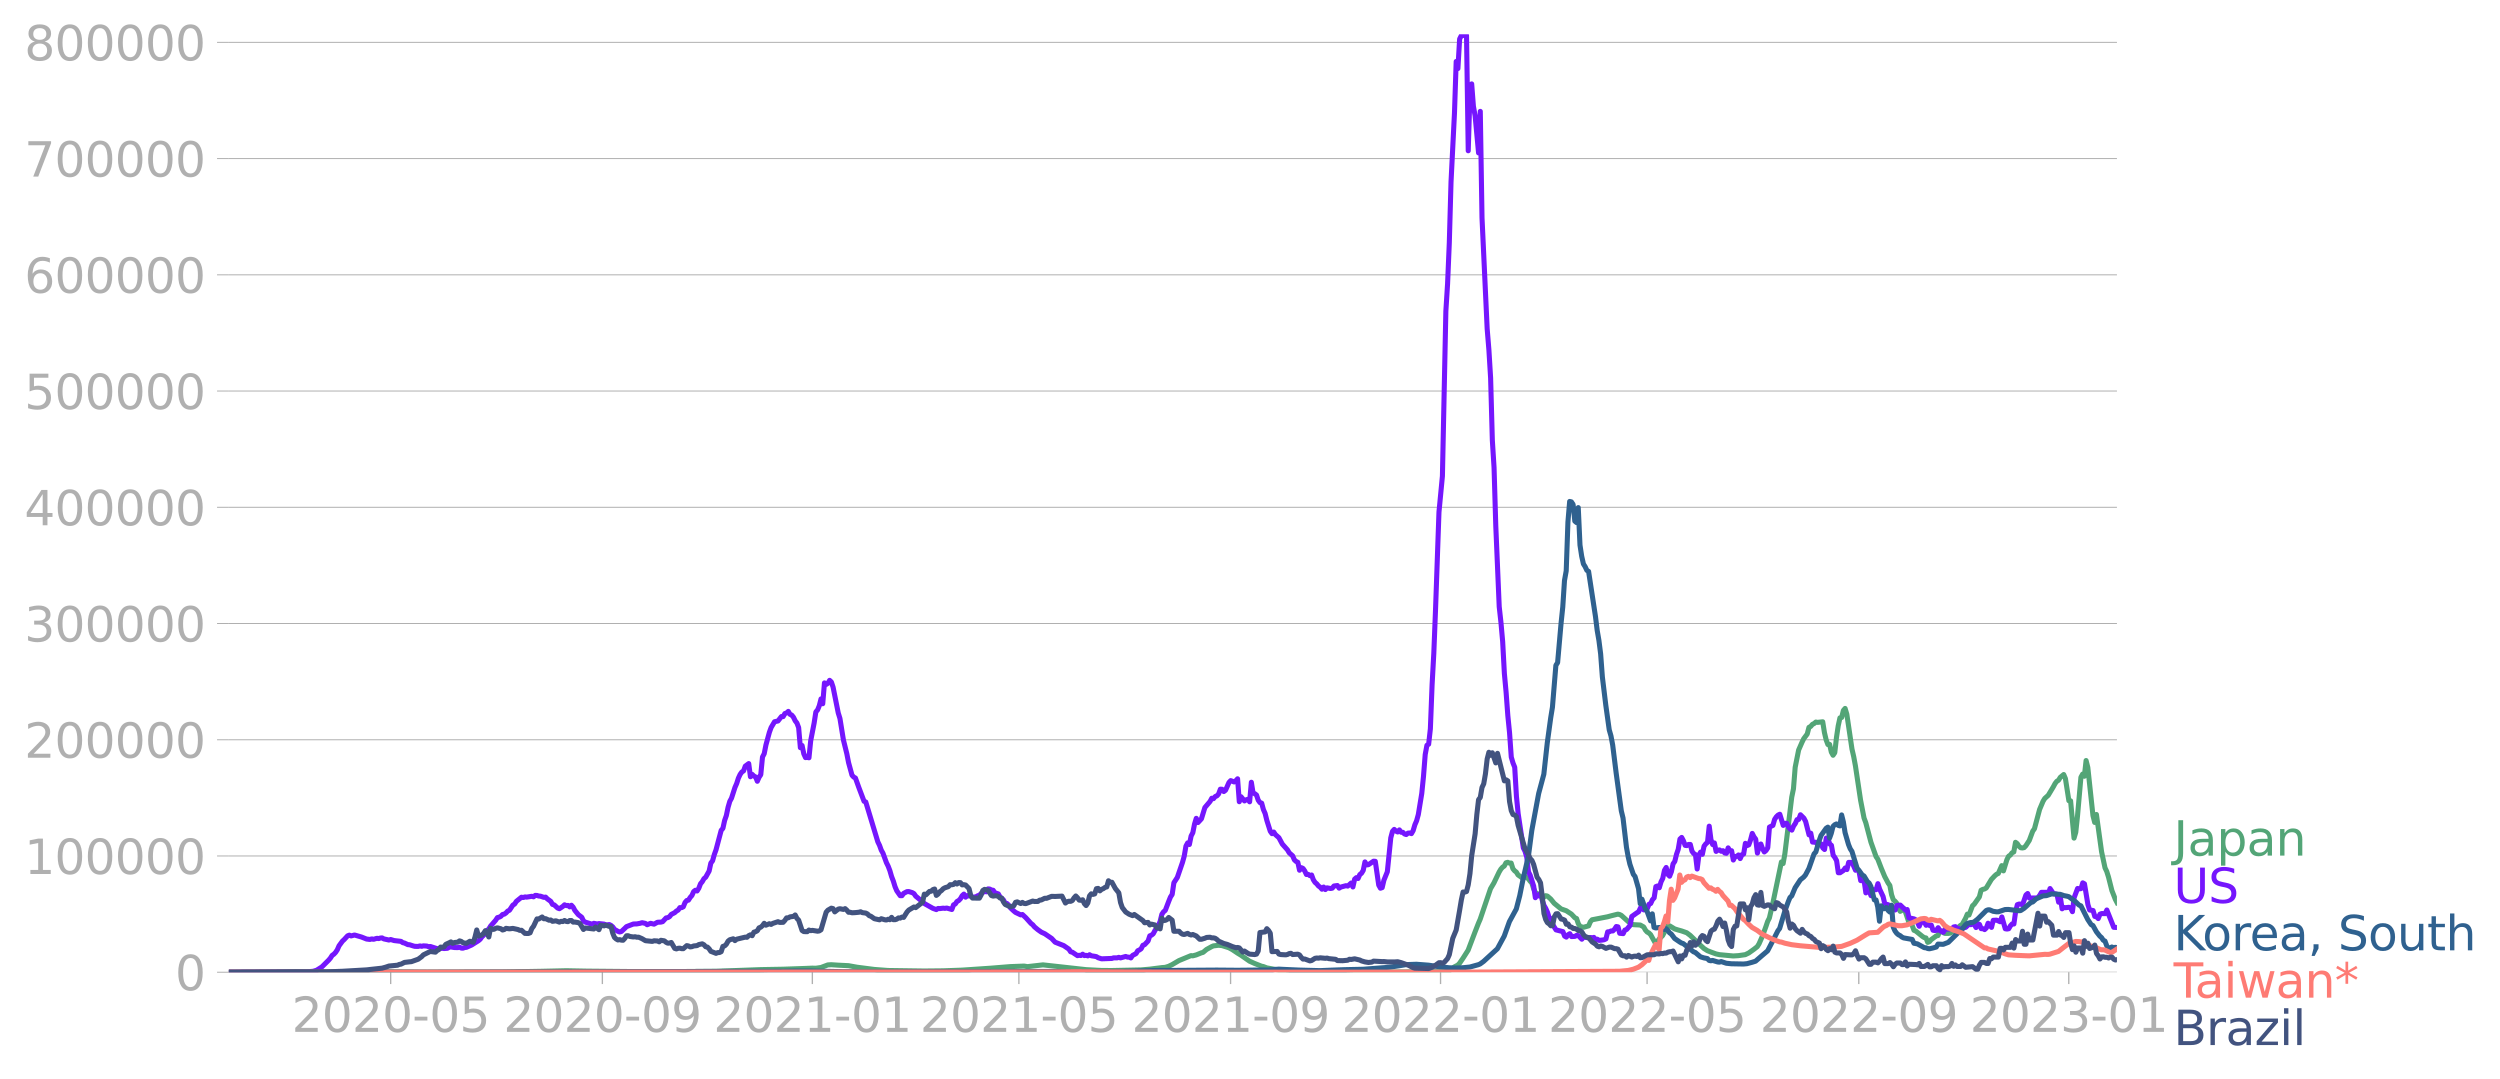 <svg xmlns="http://www.w3.org/2000/svg" xmlns:xlink="http://www.w3.org/1999/xlink" width="985.137" height="425.291" viewBox="0 0 738.852 318.968"><defs><style>*{stroke-linejoin:round;stroke-linecap:butt}</style></defs><g id="figure_1"><path id="patch_1" d="M0 318.968h738.852V0H0v318.968z" style="fill:none"/><g id="axes_1"><path id="patch_2" d="M67.645 287.33h558V10.13h-558v277.2z" style="fill:none"/><g id="matplotlib.axis_1"><g id="xtick_1"><g id="line2d_1"><defs><path id="m1769f25e7b" d="M0 0v3.5" style="stroke:#b0b0b0;stroke-width:.4"/></defs><use xlink:href="#m1769f25e7b" x="115.459" y="287.329" style="fill:#b0b0b0;stroke:#b0b0b0;stroke-width:.4"/></g><g id="text_1" style="fill:#b0b0b0" transform="matrix(.14 0 0 -.14 86.211 304.967)"><defs><path id="DejaVuSans-32" d="M1228 531h2203V0H469v531q359 372 979 998 621 627 780 809 303 340 423 576 121 236 121 464 0 372-261 606-261 235-680 235-297 0-627-103-329-103-704-313v638q381 153 712 231 332 78 607 78 725 0 1156-363 431-362 431-968 0-288-108-546-107-257-392-607-78-91-497-524-418-433-1181-1211z" transform="scale(.016)"/><path id="DejaVuSans-30" d="M2034 4250q-487 0-733-480-245-479-245-1442 0-959 245-1439 246-480 733-480 491 0 736 480 246 480 246 1439 0 963-246 1442-245 480-736 480zm0 500q785 0 1199-621 414-620 414-1801 0-1178-414-1799Q2819-91 2034-91q-784 0-1198 620-414 621-414 1799 0 1181 414 1801 414 621 1198 621z" transform="scale(.016)"/><path id="DejaVuSans-2d" d="M313 2009h1684v-512H313v512z" transform="scale(.016)"/><path id="DejaVuSans-35" d="M691 4666h2478v-532H1269V2991q137 47 274 70 138 23 276 23 781 0 1237-428 457-428 457-1159 0-753-469-1171Q2575-91 1722-91q-294 0-599 50Q819 9 494 109v635q281-153 581-228t634-75q541 0 856 284 316 284 316 772 0 487-316 771-315 285-856 285-253 0-505-56-251-56-513-175v2344z" transform="scale(.016)"/></defs><use xlink:href="#DejaVuSans-32"/><use xlink:href="#DejaVuSans-30" x="63.623"/><use xlink:href="#DejaVuSans-32" x="127.246"/><use xlink:href="#DejaVuSans-30" x="190.869"/><use xlink:href="#DejaVuSans-2d" x="254.492"/><use xlink:href="#DejaVuSans-30" x="290.576"/><use xlink:href="#DejaVuSans-35" x="354.199"/></g></g><g id="xtick_2"><use xlink:href="#m1769f25e7b" id="line2d_2" x="178.024" y="287.329" style="fill:#b0b0b0;stroke:#b0b0b0;stroke-width:.4"/><g id="text_2" style="fill:#b0b0b0" transform="matrix(.14 0 0 -.14 148.776 304.967)"><defs><path id="DejaVuSans-39" d="M703 97v575q238-113 481-172 244-59 479-59 625 0 954 420 330 420 377 1277-181-269-460-413-278-144-615-144-700 0-1108 423-408 424-408 1159 0 718 425 1152 425 435 1131 435 810 0 1236-621 427-620 427-1801 0-1103-524-1761Q2575-91 1691-91q-238 0-482 47Q966 3 703 97zm1256 1978q425 0 673 290 249 291 249 798 0 503-249 795-248 292-673 292t-673-292q-248-292-248-795 0-507 248-798 248-290 673-290z" transform="scale(.016)"/></defs><use xlink:href="#DejaVuSans-32"/><use xlink:href="#DejaVuSans-30" x="63.623"/><use xlink:href="#DejaVuSans-32" x="127.246"/><use xlink:href="#DejaVuSans-30" x="190.869"/><use xlink:href="#DejaVuSans-2d" x="254.492"/><use xlink:href="#DejaVuSans-30" x="290.576"/><use xlink:href="#DejaVuSans-39" x="354.199"/></g></g><g id="xtick_3"><use xlink:href="#m1769f25e7b" id="line2d_3" x="240.081" y="287.329" style="fill:#b0b0b0;stroke:#b0b0b0;stroke-width:.4"/><g id="text_3" style="fill:#b0b0b0" transform="matrix(.14 0 0 -.14 210.833 304.967)"><defs><path id="DejaVuSans-31" d="M794 531h1031v3560L703 3866v575l1116 225h631V531h1031V0H794v531z" transform="scale(.016)"/></defs><use xlink:href="#DejaVuSans-32"/><use xlink:href="#DejaVuSans-30" x="63.623"/><use xlink:href="#DejaVuSans-32" x="127.246"/><use xlink:href="#DejaVuSans-31" x="190.869"/><use xlink:href="#DejaVuSans-2d" x="254.492"/><use xlink:href="#DejaVuSans-30" x="290.576"/><use xlink:href="#DejaVuSans-31" x="354.199"/></g></g><g id="xtick_4"><use xlink:href="#m1769f25e7b" id="line2d_4" x="301.12" y="287.329" style="fill:#b0b0b0;stroke:#b0b0b0;stroke-width:.4"/><g id="text_4" style="fill:#b0b0b0" transform="matrix(.14 0 0 -.14 271.872 304.967)"><use xlink:href="#DejaVuSans-32"/><use xlink:href="#DejaVuSans-30" x="63.623"/><use xlink:href="#DejaVuSans-32" x="127.246"/><use xlink:href="#DejaVuSans-31" x="190.869"/><use xlink:href="#DejaVuSans-2d" x="254.492"/><use xlink:href="#DejaVuSans-30" x="290.576"/><use xlink:href="#DejaVuSans-35" x="354.199"/></g></g><g id="xtick_5"><use xlink:href="#m1769f25e7b" id="line2d_5" x="363.685" y="287.329" style="fill:#b0b0b0;stroke:#b0b0b0;stroke-width:.4"/><g id="text_5" style="fill:#b0b0b0" transform="matrix(.14 0 0 -.14 334.437 304.967)"><use xlink:href="#DejaVuSans-32"/><use xlink:href="#DejaVuSans-30" x="63.623"/><use xlink:href="#DejaVuSans-32" x="127.246"/><use xlink:href="#DejaVuSans-31" x="190.869"/><use xlink:href="#DejaVuSans-2d" x="254.492"/><use xlink:href="#DejaVuSans-30" x="290.576"/><use xlink:href="#DejaVuSans-39" x="354.199"/></g></g><g id="xtick_6"><use xlink:href="#m1769f25e7b" id="line2d_6" x="425.742" y="287.329" style="fill:#b0b0b0;stroke:#b0b0b0;stroke-width:.4"/><g id="text_6" style="fill:#b0b0b0" transform="matrix(.14 0 0 -.14 396.494 304.967)"><use xlink:href="#DejaVuSans-32"/><use xlink:href="#DejaVuSans-30" x="63.623"/><use xlink:href="#DejaVuSans-32" x="127.246"/><use xlink:href="#DejaVuSans-32" x="190.869"/><use xlink:href="#DejaVuSans-2d" x="254.492"/><use xlink:href="#DejaVuSans-30" x="290.576"/><use xlink:href="#DejaVuSans-31" x="354.199"/></g></g><g id="xtick_7"><use xlink:href="#m1769f25e7b" id="line2d_7" x="486.781" y="287.329" style="fill:#b0b0b0;stroke:#b0b0b0;stroke-width:.4"/><g id="text_7" style="fill:#b0b0b0" transform="matrix(.14 0 0 -.14 457.533 304.967)"><use xlink:href="#DejaVuSans-32"/><use xlink:href="#DejaVuSans-30" x="63.623"/><use xlink:href="#DejaVuSans-32" x="127.246"/><use xlink:href="#DejaVuSans-32" x="190.869"/><use xlink:href="#DejaVuSans-2d" x="254.492"/><use xlink:href="#DejaVuSans-30" x="290.576"/><use xlink:href="#DejaVuSans-35" x="354.199"/></g></g><g id="xtick_8"><use xlink:href="#m1769f25e7b" id="line2d_8" x="549.346" y="287.329" style="fill:#b0b0b0;stroke:#b0b0b0;stroke-width:.4"/><g id="text_8" style="fill:#b0b0b0" transform="matrix(.14 0 0 -.14 520.098 304.967)"><use xlink:href="#DejaVuSans-32"/><use xlink:href="#DejaVuSans-30" x="63.623"/><use xlink:href="#DejaVuSans-32" x="127.246"/><use xlink:href="#DejaVuSans-32" x="190.869"/><use xlink:href="#DejaVuSans-2d" x="254.492"/><use xlink:href="#DejaVuSans-30" x="290.576"/><use xlink:href="#DejaVuSans-39" x="354.199"/></g></g><g id="xtick_9"><use xlink:href="#m1769f25e7b" id="line2d_9" x="611.403" y="287.329" style="fill:#b0b0b0;stroke:#b0b0b0;stroke-width:.4"/><g id="text_9" style="fill:#b0b0b0" transform="matrix(.14 0 0 -.14 582.155 304.967)"><defs><path id="DejaVuSans-33" d="M2597 2516q453-97 707-404 255-306 255-756 0-690-475-1069Q2609-91 1734-91q-293 0-604 58T488 141v609q262-153 574-231 313-78 654-78 593 0 904 234t311 681q0 413-289 645-289 233-804 233h-544v519h569q465 0 712 186t247 536q0 359-255 551-254 193-729 193-260 0-557-57-297-56-653-174v562q360 100 674 150t592 50q719 0 1137-327 419-326 419-882 0-388-222-655t-631-370z" transform="scale(.016)"/></defs><use xlink:href="#DejaVuSans-32"/><use xlink:href="#DejaVuSans-30" x="63.623"/><use xlink:href="#DejaVuSans-32" x="127.246"/><use xlink:href="#DejaVuSans-33" x="190.869"/><use xlink:href="#DejaVuSans-2d" x="254.492"/><use xlink:href="#DejaVuSans-30" x="290.576"/><use xlink:href="#DejaVuSans-31" x="354.199"/></g></g></g><g id="matplotlib.axis_2"><g id="ytick_1"><path id="line2d_10" d="M67.645 287.33h558" clip-path="url(#pb31851bde3)" style="fill:none;stroke:#b0b0b0;stroke-width:.3;stroke-linecap:square"/><g id="line2d_11"><defs><path id="me63a952c6b" d="M0 0h-3.5" style="stroke:#b0b0b0;stroke-width:.3"/></defs><use xlink:href="#me63a952c6b" x="67.645" y="287.329" style="fill:#b0b0b0;stroke:#b0b0b0;stroke-width:.3"/></g><use xlink:href="#DejaVuSans-30" id="text_10" style="fill:#b0b0b0" transform="matrix(.14 0 0 -.14 51.737 292.648)"/></g><g id="ytick_2"><path id="line2d_12" d="M67.645 252.978h558" clip-path="url(#pb31851bde3)" style="fill:none;stroke:#b0b0b0;stroke-width:.3;stroke-linecap:square"/><use xlink:href="#me63a952c6b" id="line2d_13" x="67.645" y="252.978" style="fill:#b0b0b0;stroke:#b0b0b0;stroke-width:.3"/><g id="text_11" style="fill:#b0b0b0" transform="matrix(.14 0 0 -.14 7.2 258.297)"><use xlink:href="#DejaVuSans-31"/><use xlink:href="#DejaVuSans-30" x="63.623"/><use xlink:href="#DejaVuSans-30" x="127.246"/><use xlink:href="#DejaVuSans-30" x="190.869"/><use xlink:href="#DejaVuSans-30" x="254.492"/><use xlink:href="#DejaVuSans-30" x="318.115"/></g></g><g id="ytick_3"><path id="line2d_14" d="M67.645 218.627h558" clip-path="url(#pb31851bde3)" style="fill:none;stroke:#b0b0b0;stroke-width:.3;stroke-linecap:square"/><use xlink:href="#me63a952c6b" id="line2d_15" x="67.645" y="218.627" style="fill:#b0b0b0;stroke:#b0b0b0;stroke-width:.3"/><g id="text_12" style="fill:#b0b0b0" transform="matrix(.14 0 0 -.14 7.2 223.946)"><use xlink:href="#DejaVuSans-32"/><use xlink:href="#DejaVuSans-30" x="63.623"/><use xlink:href="#DejaVuSans-30" x="127.246"/><use xlink:href="#DejaVuSans-30" x="190.869"/><use xlink:href="#DejaVuSans-30" x="254.492"/><use xlink:href="#DejaVuSans-30" x="318.115"/></g></g><g id="ytick_4"><path id="line2d_16" d="M67.645 184.275h558" clip-path="url(#pb31851bde3)" style="fill:none;stroke:#b0b0b0;stroke-width:.3;stroke-linecap:square"/><use xlink:href="#me63a952c6b" id="line2d_17" x="67.645" y="184.275" style="fill:#b0b0b0;stroke:#b0b0b0;stroke-width:.3"/><g id="text_13" style="fill:#b0b0b0" transform="matrix(.14 0 0 -.14 7.2 189.594)"><use xlink:href="#DejaVuSans-33"/><use xlink:href="#DejaVuSans-30" x="63.623"/><use xlink:href="#DejaVuSans-30" x="127.246"/><use xlink:href="#DejaVuSans-30" x="190.869"/><use xlink:href="#DejaVuSans-30" x="254.492"/><use xlink:href="#DejaVuSans-30" x="318.115"/></g></g><g id="ytick_5"><path id="line2d_18" d="M67.645 149.924h558" clip-path="url(#pb31851bde3)" style="fill:none;stroke:#b0b0b0;stroke-width:.3;stroke-linecap:square"/><use xlink:href="#me63a952c6b" id="line2d_19" x="67.645" y="149.924" style="fill:#b0b0b0;stroke:#b0b0b0;stroke-width:.3"/><g id="text_14" style="fill:#b0b0b0" transform="matrix(.14 0 0 -.14 7.2 155.243)"><defs><path id="DejaVuSans-34" d="M2419 4116 825 1625h1594v2491zm-166 550h794V1625h666v-525h-666V0h-628v1100H313v609l1940 2957z" transform="scale(.016)"/></defs><use xlink:href="#DejaVuSans-34"/><use xlink:href="#DejaVuSans-30" x="63.623"/><use xlink:href="#DejaVuSans-30" x="127.246"/><use xlink:href="#DejaVuSans-30" x="190.869"/><use xlink:href="#DejaVuSans-30" x="254.492"/><use xlink:href="#DejaVuSans-30" x="318.115"/></g></g><g id="ytick_6"><path id="line2d_20" d="M67.645 115.573h558" clip-path="url(#pb31851bde3)" style="fill:none;stroke:#b0b0b0;stroke-width:.3;stroke-linecap:square"/><use xlink:href="#me63a952c6b" id="line2d_21" x="67.645" y="115.573" style="fill:#b0b0b0;stroke:#b0b0b0;stroke-width:.3"/><g id="text_15" style="fill:#b0b0b0" transform="matrix(.14 0 0 -.14 7.2 120.892)"><use xlink:href="#DejaVuSans-35"/><use xlink:href="#DejaVuSans-30" x="63.623"/><use xlink:href="#DejaVuSans-30" x="127.246"/><use xlink:href="#DejaVuSans-30" x="190.869"/><use xlink:href="#DejaVuSans-30" x="254.492"/><use xlink:href="#DejaVuSans-30" x="318.115"/></g></g><g id="ytick_7"><path id="line2d_22" d="M67.645 81.222h558" clip-path="url(#pb31851bde3)" style="fill:none;stroke:#b0b0b0;stroke-width:.3;stroke-linecap:square"/><use xlink:href="#me63a952c6b" id="line2d_23" x="67.645" y="81.222" style="fill:#b0b0b0;stroke:#b0b0b0;stroke-width:.3"/><g id="text_16" style="fill:#b0b0b0" transform="matrix(.14 0 0 -.14 7.2 86.54)"><defs><path id="DejaVuSans-36" d="M2113 2584q-425 0-674-291-248-290-248-796 0-503 248-796 249-292 674-292t673 292q248 293 248 796 0 506-248 796-248 291-673 291zm1253 1979v-575q-238 112-480 171-242 60-480 60-625 0-955-422-329-422-376-1275 184 272 462 417 279 145 613 145 703 0 1111-427 408-426 408-1160 0-719-425-1154Q2819-91 2113-91q-810 0-1238 620-428 621-428 1799 0 1106 525 1764t1409 658q238 0 480-47t505-140z" transform="scale(.016)"/></defs><use xlink:href="#DejaVuSans-36"/><use xlink:href="#DejaVuSans-30" x="63.623"/><use xlink:href="#DejaVuSans-30" x="127.246"/><use xlink:href="#DejaVuSans-30" x="190.869"/><use xlink:href="#DejaVuSans-30" x="254.492"/><use xlink:href="#DejaVuSans-30" x="318.115"/></g></g><g id="ytick_8"><path id="line2d_24" d="M67.645 46.87h558" clip-path="url(#pb31851bde3)" style="fill:none;stroke:#b0b0b0;stroke-width:.3;stroke-linecap:square"/><use xlink:href="#me63a952c6b" id="line2d_25" x="67.645" y="46.87" style="fill:#b0b0b0;stroke:#b0b0b0;stroke-width:.3"/><g id="text_17" style="fill:#b0b0b0" transform="matrix(.14 0 0 -.14 7.2 52.19)"><defs><path id="DejaVuSans-37" d="M525 4666h3000v-269L1831 0h-659l1594 4134H525v532z" transform="scale(.016)"/></defs><use xlink:href="#DejaVuSans-37"/><use xlink:href="#DejaVuSans-30" x="63.623"/><use xlink:href="#DejaVuSans-30" x="127.246"/><use xlink:href="#DejaVuSans-30" x="190.869"/><use xlink:href="#DejaVuSans-30" x="254.492"/><use xlink:href="#DejaVuSans-30" x="318.115"/></g></g><g id="ytick_9"><path id="line2d_26" d="M67.645 12.519h558" clip-path="url(#pb31851bde3)" style="fill:none;stroke:#b0b0b0;stroke-width:.3;stroke-linecap:square"/><use xlink:href="#me63a952c6b" id="line2d_27" x="67.645" y="12.519" style="fill:#b0b0b0;stroke:#b0b0b0;stroke-width:.3"/><g id="text_18" style="fill:#b0b0b0" transform="matrix(.14 0 0 -.14 7.2 17.838)"><defs><path id="DejaVuSans-38" d="M2034 2216q-450 0-708-241-257-241-257-662 0-422 257-663 258-241 708-241t709 242q260 243 260 662 0 421-258 662-257 241-711 241zm-631 268q-406 100-633 378-226 279-226 679 0 559 398 884 399 325 1092 325 697 0 1094-325t397-884q0-400-227-679-226-278-629-378 456-106 710-416 255-309 255-755 0-679-414-1042Q2806-91 2034-91q-771 0-1186 362-414 363-414 1042 0 446 256 755 257 310 713 416zm-231 997q0-362 226-565 227-203 636-203 407 0 636 203 230 203 230 565 0 363-230 566-229 203-636 203-409 0-636-203-226-203-226-566z" transform="scale(.016)"/></defs><use xlink:href="#DejaVuSans-38"/><use xlink:href="#DejaVuSans-30" x="63.623"/><use xlink:href="#DejaVuSans-30" x="127.246"/><use xlink:href="#DejaVuSans-30" x="190.869"/><use xlink:href="#DejaVuSans-30" x="254.492"/><use xlink:href="#DejaVuSans-30" x="318.115"/></g></g></g><path id="line2d_28" d="m67.645 287.329 35.098-.103 10.173-.019 13.225.11 21.872-.047 11.7-.207 7.63-.175 6.103.119 18.312.174 7.121-.03 12.717-.1 13.225-.49 6.613-.12 6.612-.23 2.035-.085 1.017.03 1.526-.219 1.017-.383 1.018-.379 1.017-.06 2.035.134 3.052.149 2.543.458 5.086.656 4.07.308 10.682.153 5.595-.058 5.595-.202 8.647-.587 5.596-.452 4.069-.156 1.017.16 4.578-.52 12.717 1.411 4.578.243 3.052.017 8.647-.182 2.543-.222 3.56-.453 1.018-.08 1.017-.31 1.018-.492 2.034-1.197 3.56-1.474.51.067 1.017-.266 1.526-.616.509-.138 1.017-.856 1.526-.842.509-.22 1.525-.185 1.018.097 2.034.638 1.018.55 1.526 1.024 1.017.617 2.543 1.778 1.526.685 2.035.803.509.096 1.017.396 2.543.465 1.018.064 1.526.201 2.543.193 4.578.168 21.872.158 18.312-.15 1.017-.147 1.018-.473 1.017-.77 1.017-.529.509-.527 1.017-1.482 1.526-2.401 2.035-5.366 1.017-2.61.509-1.17 3.052-9.018 1.017-1.727 1.526-3.195.509-.853.508-.583.509-.346.509-.957.508-.143.509.232.509-.008.508 1.66.509.616.509.388.508.833 1.526 1.083.509-.642 1.017.694.509.715.509.52.508 1.666.509 1.082 1.017.843.509.04.509.208.508.38.509-.443.509.096 1.017.894 1.017 1.252 2.035 1.669 1.526.526 1.526.999 1.017 1.08.509.236.508 1.51.51.812 1.016.269 1.526-.426.509-1.2.509-.6 4.578-.887 1.017-.277 2.035-.508.508.12.509.25 2.035 1.835 1.017.73.509.18 2.034.106 1.018.572.508.926.509.571.508.274.51.493 1.525 2.736 1.017-1.45 1.018-1.01 1.526-2.885.508-.005 1.526.93 1.018.315 1.017.28 1.526.537 1.017.767 3.052 2.954 1.018.934 1.017.643 1.017.393 1.526.562 1.018.224 4.069.383 1.526-.094 2.034-.289 1.018-.492 1.526-1.09 1.017-.798.509-.827 1.017-2.309 1.017-2.794.509-1.511.509-1 1.017-4.34 2.543-12.234.509.457.509-2.849 2.034-16.755.509-2.471.509-6.365 1.017-5.102 1.017-2.33.509-1.045 1.017-1.357.509-1.968.509-.275.508-.608.509-.257.509-.425.508.09 1.526-.173.509 3.189.508 2.151.51 1.378.508-.034.508 2.274.51.929.508-.755.508-4.528.51-3.414.508-2.346.508-.12.51-2.076.508-.596.508 1.7 1.526 10.314.509 2.213.509 2.742 1.526 10.166 1.017 5.245.509 1.367 1.526 5.774 1.526 4.293.508.743 1.018 2.656 1.017 2.45 1.017 1.924.509.726.509 2.74.508 1.493.509.418.509.595.508 1.557.509.848.509-.27.508-.588.509.974 1.017 3.062.509.177.508.856.51 1.392.508.196 2.034 1.637.51.32.508.105.508 1.305.51-.203.508-.602 1.526-1.098.508-.114.509-1.432.509.096.508.47.509.246 1.017-.012.509-.073 1.526-.921 1.017-.884.509-.478.509-.27 1.017-1.848.509-1.214.508.254 1.018-2.72.508-.455 1.526-2.171.509-1.965.509-.26.508-.123.509-.291 1.526-2.54 1.017-1.083.509-.433.508-.24 1.018-2.31.508 1.547 1.018-3.313.508-1.019.51-.328.508-.68.508-.247.51-2.851.508.388.508.772.509.438.509.073.508-.107.509-.54 1.017-1.57 1.018-2.738.508-.722 1.526-5.71 1.018-2.412.508-.837 1.018-.916 1.526-2.55.508-.944.509-.659.509-.31.508-.848 1.018-.833.508 1.205 1.018 6.522.508.049 1.018 11.01.508-1.71.509-4.749 1.017-11.522.509-.935.508.635.51-4.641.508 2.033 1.526 14.246.508 2.009.51-2.347 1.525 11.008 1.017 4.757.509 1.07.509 1.62 1.017 4.037 1.017 2.594.509.968h0" clip-path="url(#pb31851bde3)" style="fill:none;stroke:#53a577;stroke-width:1.5;stroke-linecap:square"/><path id="line2d_29" d="m67.645 287.33 22.89-.098 2.034-.184 1.018-.311 1.526-.965 2.034-2.025.509-.6.509-.793.508-.354.509-.54.509-.773.508-1.163 1.018-1.39.508-.468 1.018-1.104.508-.185.509.225 1.017-.269 2.035.59 1.526.601 1.017.121.509-.166.508.125 1.018-.294.508.082.51-.161.508-.043.508.292 1.018.221.508.126.509-.163 1.017.31 1.526.176.509.064.509.374.508.117 1.018.476.508.035 1.018.329.508.137 1.018.022.508-.155.509.128.509-.139 1.017.061.509.193.508-.072 2.035.651 1.526-.11.508.066 1.018-.073.508-.323.51-.071 1.016.172 1.018.028.508-.133.51.266.508.03.508-.195.51-.056 1.525-.678 2.035-1.277.508-.436.509-.697 1.017-.997.509-.888.509-.44.508-.837 1.526-1.757.509-.772.509-.126.508-.255.509-.541.509-.104.508-.361.509-.549.509-.233 1.017-1.535.509-.307.508-.785 1.526-1.231.509.103.509-.19.508.06 1.526-.242.509.148.508-.419.51.028.508.165.508.043 1.018.35.508-.071.51.519 1.016.74.51.888.508.144 1.017.937.509.193 1.017-.669.509-.478.508.233.509-.053.509.422.508-.473.509.561.509.962 1.017 1.253 1.017.766.509 1.088.509.347 2.034.624.509-.26 1.017.185.509-.111 1.526.158.509.257 1.017-.123.509.25.508.433.509.73 1.017.58.509.19.508-.118 1.018-.953.508-.507 2.035-.774 1.017-.032 1.018-.184.508-.174 1.018.214.508.387 1.018-.406 1.017.242 1.017-.56 1.018-.05.508-.135 1.018-1.099.508-.087.509-.289.509-.663 1.017-.519.509-.476.508-.277.509-.736.509.02.508-.265.509-1.266.509-.587.508-.11.509-.803.509-.58.508-1.141.509-.397.509.21.508-.806.509-1.323.508-.612.51-.9.508-.426 1.017-1.827.509-2.352.508-.672.51-1.833.508-1.405 1.526-5.754.508-.599.51-2.33.508-1.453.508-2.436.51-1.754.508-.94 1.017-3.163.509-1.17.508-1.587.509-1.095.509-.72.508-.329.509-1.4 1.017-.759.509 3.88.509-.693.508.496.509.273.509 1.263.508-1.17.509-.775.509-5.226.508-.978.509-2.574 1.017-3.737.509-1.407 1.017-1.72 1.018-.227 1.017-1.306.509.013.508-.903.509-.167.508-.468.51.87.508.22.508.635.51 1.051.508.656.508 1.353.51 5.934.508-.635.508 2.453.51 1.118.508-.051.508.1.51-5.022 1.016-5.234.51-3.29.508-.593.508-1.242.509-2.01.509 1.416.508-6.15.509.447.509-.33.508-.872.509.477.509 1.523 1.526 7.615.508 1.658 1.018 6.312 1.017 4.118.509 2.6 1.017 3.73.509.555.508.28 1.018 2.838 1.526 4.034.508.204 3.56 11.77.51 1.06.508 1.408.509.908 1.017 2.787.509 1.03.508 1.327.51 1.763.508 1.31.508 1.663.51 1.212 1.016 1.457.51.003.508-.687 1.017-.53.509-.002 1.017.312.509.291.508.744 2.035 1.685.509.496 1.526.862 1.017.57 1.017.366.509-.333.509.037 1.017-.128.509.067.508-.099 1.526.423.509-1.372.509-.254.508-.748.509-.27.508-.539.51-.893.508-.466.508.904.51-.464.508.112.508-.035.51.417 1.016-.135.51-.311.508-.147.508-.518.51-.287.508-.465.508.247.51-.85.508.038.508.276.509.081.509.735 1.017.338.509.897 1.017.898.509.986.508.053.509.462.509.812 1.017.943.509.419 1.526.73.508-.104 1.018.95 1.526 1.694.508.385.509.619 1.017.848 1.018.719 1.017.47 2.034 1.39 1.018 1.103 2.543 1.01 1.526 1.044.509.776.508.133 1.526 1.018.509-.107.509.064.508-.384.509.407.509-.08.508.17.509-.343.509.31 1.017.155.509.106.508.317 1.018.32 3.052-.115.508-.173 1.018.005.508-.149.509.16 1.526-.423.509.185.508.019.509.225.508-.737 1.018-.531.508-.853.51-.234.508-.367.508-1.006.51-.193 1.016-1.081.51-1.525.508-.197.508-.423.51-.96 1.016-1.48.51-1.201.508-2.098.508-.752.509-.406 1.017-2.677.509-1.262.509-.782.508-3.453 1.018-1.575 1.526-4.451.508-1.828.509-2.984.509-.942.508.475.509-2.499.509-.993.508-2.556.509-1.68.509 1.239 1.017-1.103 1.017-3.33 1.526-1.795.509-.95.509.122.508-.63.509-.196.508-.583.51-1.395.508.032.508.663.51-.384 1.016-2.287.51-.551 1.016.385.51-.358.508-.565.508 6.767.51-1.473 1.016 1.239.509-.323.509-.157.508.742.509-5.774.509 3.165.508.216.509.395.509 1.524.508.7.509.176.509 1.88.508 1.165.509 2.04 1.017 3.221.509.707.509-.472.508.76 1.018.903 1.017 1.897 1.526 1.712.509.866 1.017.892.509 1.19.508.463.509.256.509 2.342.508-.758.509.218.508.732.51 1.07.508-.05.508.384.51-.185.508 1.392.508.79.51.434.508.63.508.347.51.6.508-.63.508.734.51-.502 1.016.194.509-.099.509-.64 1.017-.138.509.773.508-.327 1.526-.407.509.123 1.017-.9.509 1.157.509-2.308.508-.437.509.25.509-1.164.508-.392.509-.848.509-2.498.508.876.509-.052 1.526-1.041.509.041 1.017 7.023.509.922.508-.177.509-2.171 1.017-2.518 1.017-10.02.51-1.93.508-.561.508.502.51.252.508-.608.508.686.51.029.508.494.508.155.51-.409.508-.043.508.185.51-.896.508-1.722.508-1.175.509-1.841 1.017-6.225.509-5.017.509-6.487.508-2.736.509-.326.509-4.544.508-13 .509-9.333.509-12.914 1.017-28.822 1.017-10.632 1.018-48.733.508-8.085.509-12.103.509-18.008 1.017-20.297.509-15.297.508 2.09.509-8.74.509-1.014.508-.008.509-.374.509.36.508 34.069.509-17.01.509-2.747.508 6.596.509 2.847 1.017 10.944.509-12.271.508 31.423 1.526 32.825.51 6.228.508 8.325.508 18.365.51 8.15.508 17.166 1.017 23.924.509 4.616.508 5.681.509 9.472.509 5.52.508 6.872.509 5.073.509 7.187.508 1.744.509 1.262.509 8.617.508 5.078 1.526 10.145.509 1.012.509 1.745.508 4.301.509 1.041 1.017 3.165.509 3.45.509-.772.508.245.509-.837.509 2.1.508 1.523.509.886.509 1.127.508 1.598.509.29.509 1.733 1.017 1.62 2.034.52.51 1.325.508.291.508-.698.51-.306.508.84 1.017-.049.509-.322.508.112 1.018 1.042.508-.626 1.526.22.509-.1.509.09.508-.118.509.653.509-.116.508.345 1.018-.105.508-.089.509-.253.509-2.063.508-.05.509-.236h.509l.508-.504.509-.792.509.09.508 1.899 1.018.105.508-1.053.509-.16 1.017-1.194.509-2.655 1.526-1.09.509-.314.508-1.08.509-.811.509 1.341 1.017-.38.508-1.28.51-.234.508-1.106.508-.552.51-3.328.508-.194.508.528.51-1.733.508-1.023.508-2.39.51-.84.508 2.051.508.52.51-1.302.508-2.343.508-.726.509-2.102.509-1.483.508-3.019.509-.473.509.97.508 1.37.509.07.509-.338h.508l.509 2.01.509.682.508.308.509 4.25.509-4.097.508-.882.509.647.509-2.412.508-.68.509-.453.509-4.774.508 3.95.509 1.477.509-.47.508 2.491.509-.352.509-.073.508.393.509-.164.509.673.508.094.509-1.602.509.861.508-.014.509 2.736.508-1.04.51-.024.508-.426.508 1.061.51-1.14.508-.208.508-3.15.51.663.508-.224.508-1.424.51-1.944.508 1.009.508.678.51 4.118.508-2.162.508-.512.509 1.402.509.937.508-.426.509-.79.509-6.13 1.017-.501.509-1.783.508-.757.509-.501.509-.249 1.017 3.287.509-.596.508-.016.509 1.069.509.631.508.312.509-1.212.509-.734.508-1.145.509-.078.509-1.365 1.017 1.011.509.972 1.017 3.96.509-.491.508 2.614 1.018.07.508.715.509-.435.508.191.51 1.198.508.456.508-3.37.51.14.508 1.605.508.392.51 2.925.508.677.508.94.51 3.563.508-.002 1.017-.676.509-.728.508.465.509-2.118 1.017.03 1.018 2.29.508-.124.509.434.509 2.75 1.017.068.509 3.557.508-1.812 1.018 2.644.508-1.772.509.064.509-.077.508-1.76.509 1.616 1.017 2.177.509 2.186 1.017.25 1.018 1.185 1.017.362.509-1.328 1.017-.12 1.526 1.483.508-.17.51 2.44 1.525.325.509.277.508.747.51 1.157.508-1.215 1.017.021.509.904.508-.269.51.329.508-.132.508 1.534.509.086.509-.058.508-.778.509.843 1.017.5.509-.935.509.03 1.017-.112.509-.005.508-.535.509-.094.509.773.508-.178.509.255 1.017-.528.509-.12 1.017-.973.509.188.509-.23.508.21.509.86.509-1.144.508.221.509 1.254.509.001.508.27.509-.478.509-1.395 1.017 1.221.508-2.082 1.018-.05 1.017.464.509-1.408 1.017 3.487.509.085.508-.097.51-.874.508-.545.508.02.51-3.645.508-2.062.508-.186.509.02.509.225 1.017-2.935.509-.422.508 1.344 2.035-.03.509-.138.508-.634.509-.885 1.526-.017.509.558.508-1.666 1.018 1.535.508.015.509.13.509 2.356.508-1.43.509 3.374.509-.389.508.067 1.018-.119.508.205.509 1.089.509-4.157 1.017-2.695.508.103.51-.066.508-1.698.508.285 1.018 6.143.508 1.595 1.018.149.508 1.743.51.098.508.536.508-1.288.51-.194 1.016.027.509-1.07 2.035 5.109 1.017.062h0" clip-path="url(#pb31851bde3)" style="fill:none;stroke:#7516fd;stroke-width:1.5;stroke-linecap:square"/><path id="line2d_30" d="m67.645 287.33 15.768-.105 3.561-.104 7.63.173 10.682.02 23.907.003 101.732-.263 4.578-.072 4.578.019 8.647.158 9.664.038 31.029-.068 10.173-.03 8.647.016 6.104.007 12.208.049 8.138-.126 6.104-.21 18.82-.133 6.105.052 7.63-.08 1.526.008 3.052-.265 1.526.081 4.578.203 6.103.162 3.052-.13 4.07-.151 5.595-.122 7.63-.586 3.052-.457 2.034-.332 3.052-.103 3.561.268 2.543.38 3.56.39 2.036.07 2.034-.084 2.035-.2 2.543-.704.509-.22 1.017-.742 4.07-3.734 2.034-3.757 1.526-4.269 2.035-3.735 1.017-3.92 1.017-5.063 1.018-4.374.508-2.08 1.018-7.748 2.034-10.947 1.526-5.694 1.018-9.278 1.017-7.417.509-3.127 1.017-12.363.509-.792 1.017-11.576.508-4.86.51-7.834.508-2.86.508-14.417.51-6.088.508.114.508.76.51 4.936.508.422.508-4.415.51 11.077.508 3.318.508 2.25.51.814.508 1.077.508.312 2.035 13.332.509 4.114.508 2.946.509 3.993.509 6.786 1.017 8.383 1.017 7.283.509 1.78.509 2.714 1.017 8.206 1.526 11.217.509 2.12 1.017 8.652.509 2.826.508 2.199 1.018 2.98.508.657 1.018 3.566.508 4.457.509-1.324 1.017 2.9.509.701 1.017 2.798.509-2.075.508 3.988.51.183 1.016-.138.51.055 1.016.566.51-.28.508.492.508.717.51.359 1.016 1.345 1.526 1.04.509.3.509.163 3.052 2.439.508.188 1.526 1.286 1.018.314 1.017.193.509.54.508.12.509-.11 1.526.455.509.059.508-.177 1.526.5 1.526.156 3.56.071 1.018-.1 1.526-.411 1.017-.326 2.035-1.762 1.526-1.293 2.035-3.94 1.017-2.01.509-.667 1.526-5.118 1.017-2.795.509-1.232.508-.47 1.018-2.43 1.526-2.322 1.017-.833.509-.61 1.017-1.925 1.526-4.327.509-.52 1.017-3.435.508-1.44 1.526-2.15.51-.333.508 3.224.508-1.42.51-2.025.508-.494.508-.238.51.425.508.15.508-3.238.51 2.036.508 3.2 1.017 3.507.509 1.259.508.78 1.526 4.987.509.566 1.017 1.426.509.275 1.017 1.679.509.437.509.988 1.017 3.966.509.03.508 2.082.509 4.195.509-4.55.508.861.509-.033.509-.322.508.86.509.464.509-2.023.508 6.495.509 1.117.509.691.508.44.509.257.509.417.508.251 2.543.46.51 1.125 1.016.18 2.035 1.121.509.047.508.206.51.082 1.016-.23 1.018-.288.508-.869 1.526.07 1.526-.594 3.052-3.01.509-.207 1.526-1.987.509-.37 1.017-.281.509-.008.508-.192 1.018-.796 2.034-2.03.509-.52.509-.202.508-.003 1.017.436 1.018.153.508.001 2.035-.681 1.017-.013 3.052.364.509-.04 1.017-.66 1.018-.88 1.017-.865.509-.123 1.017-.937 2.035-.874 1.017-.082 1.526-.51 2.543.138 1.018.357 1.017.198.509.138 1.017.76 1.017.764 1.017.986.51.178 2.034 4.054 1.017 1.534.509.244 1.017 1.829 1.017 1.298.51.442.508.783.508.241.509 1.371.509.853 1.017-.47.509.204.508-.11.509.089h0" clip-path="url(#pb31851bde3)" style="fill:none;stroke:#2f618f;stroke-width:1.5;stroke-linecap:square"/><path id="line2d_31" d="m67.645 287.329 243.14-.077 6.612-.084 32.554.156 80.369-.01 48.322-.26 2.544-.244 1.526-.369 1.526-.6 1.017-.73 1.017-.951.509-.584.508.256.51-1.7 1.525-3.038 1.017 1.58.51-6.327.508-.482.508-1.407.51-1.738.508 1.774.508-6.328.51-3.372.508 3.299.508-.736 1.018-2.55.508-4.206.509 2.176.509-.528.508-.223.509-.814.509-.21.508.37.509-.445 2.035.727.508.054.509.244.509.897 1.526 1.673.508-.116.509.401.509.2.508.403.509-.563.509.564.508.389.509.827 1.526 1.664.509 1.274.508-.003 1.017.945 1.018 1.547.508.465 1.018 1.192.508.345 1.018 1.087 1.017.95 1.526.884 1.526 1.147 3.052 1.484 2.035.753.508.056 1.018.335 2.034.441 2.544.317 5.595.478 4.07-.063 2.542-.23 2.544-.902 2.034-.934 2.544-1.574 1.017-.583 2.543-.181 1.526-1.428.509-.363.509-.185.508-.364.509-.14 2.543.54 1.018.011 1.525-.256 1.526-.614 2.544-1.158 1.017-.126.509.066.508.398.51.123.508-.34 2.034.474.509-.169.509.381 1.017 1.206 1.017.687.509.123 1.017.493 1.526.488 1.526.609 6.104 4.15.509-.002.509.315 2.543.573.508.231.51.018 1.525.623 1.017.306 2.035.132 2.543.108 1.526.053 4.578-.448 1.018.026.508-.074 1.526-.486 1.018-.318 1.526-1.199 1.526-1.162 1.525-.421.51-.175 1.016.052.51.097 1.016-.037 1.526 1.117 1.018.302.508.083 1.526.697.51.172.508-.033.508.102 1.526.715.509-.036 1.526-1.014h0" clip-path="url(#pb31851bde3)" style="fill:none;stroke:#fe7b74;stroke-width:1.5;stroke-linecap:square"/><path id="line2d_32" d="m67.645 287.33 28.994-.108 4.578-.17 4.577-.265 2.544-.147 1.017-.118 3.56-.392 1.018-.28 1.017-.344 2.544-.248.508-.231.509-.082 1.017-.509 1.526-.186.509-.038 2.035-.729 1.017-.75.509-.531 2.034-1.004 1.526.206.509-.5.509-.25.508-.752.509.061.508-.115.51-.753 1.016-.466.51-.256.508.419.508-.234 1.018-.109.508-.378.51.16.508.384 1.017.184 1.017-.616 1.018.296.508-1.56.509-2.075.509 1.796 1.017-.3.509-.497.508-.782.509.548.509 1.306.508-2.585.509.326.509-.008.508-.284.509-.144 1.017.255.509.377.509-.142.508-.345 1.018.148 1.017-.13 1.526.337.509.251.508-.035 1.018.926 1.017.02.508-.197.51-1.276.508-.67 1.017-2.162.509.036 1.017-.605.509.525.508-.036 1.018.472.508-.068.51.388 1.016-.147 1.018.389.508-.238.509.066.509-.314.508.282.509.06.509-.33h.508l.509.466.509-.013 1.017.165.509.312 1.017 1.708.509-.443 2.543.302.509-.578 1.017.784.509-1.311 1.017.18.509-.223 1.017.392.509-.007.508 1.998.509 1.253.508.46.51.296.508-.097.508.15.51.032.508-.545.508-.774.51-.01.508.214 1.017.15.509-.07.508.146.51-.02 1.016.439 1.018.602 2.034.214.509-.185 1.017.059.509.249.509-.45 1.017.16.509.44.508.25.509-.037.509-.17 1.017 1.746.509.152.508-.177.509-.042.509.145.508.007 1.018-.9.508.097.509.278.509-.069.508-.206 1.018-.11.508-.305 1.017-.217.51.277.508.58.508.1.51.51.508.755 1.017.387.509.204.508-.224.51-.016.508-.253.508-1.563.51-.144.508-.494.508-.909.51-.419 1.016-.28.509.536.509-.418 2.034-.488.509-.119.509.047.508-.485.509-.246.509.258.508-1.043.509-.152.509-.271.508-.857.509-.189.509-.454.508-.695.509.55 1.017-.43.509.206.509-.3 1.526-.507.508.216 1.018-.029.508-.566.509-.743.508-.015.51-.29 1.016-.134.51-.424.508 1.004.508.514 1.018 3.061.508.337 1.018.025.508-.487.51.184.508-.086 1.526.245.508-.084.509-.339 1.526-5.21.509-.582 1.017-.59.509.13.508.964 1.018-.812.508-.118 1.018.201.508-.228.509.46.509.613.508.007.509.143 1.017-.052 1.018-.104.508-.142.509.255 1.017.13.509.262.509.508.508.18 1.017.717 1.526.328.51-.328 1.016.307.51.071.508-.224.508.137.51-.69.508.68.508.007.51-.158.508-.369.508.06.51-.295.508.083 1.017-1.618.509-.551 1.526-.906.508.19 1.526-1.195.509-.417.509-2.37.508.186 1.018-.99.508-.051.509-.49.509-.168.508 1.876.509-.38.509-.703.508-.353.509-.533.509-.284 1.017-.334.509-.572.508.022.509-.11.509-.508.508.388.509-.42.508.025.51.655.508-.06.508.106 1.018 1.054.508 2.078.51.718 2.034.025.508-.92.51-1.334.508-.337 1.017.27 1.017 1.544.509.182.509-.098.508.016.509.154.509.491.508.03.509 1.133.509.741 1.526.692 1.017-.318.509-1.007.508-.133 1.018.483.508-.324.509.31.509.044 2.034-.756.509.132 1.017-.022.509-.38.509-.052 1.017-.512.508.034 1.526-.592 1.018.036 2.034-.1 1.018 2.042.508-.391.51-.145.508.043.508-.24.51-.786.508-.566.508.525.509.697.509.054.508-.152.509 1.138.509.56.508-.744.509-2.118.509-.594.508.165.509-.146.509-1.542.508-.082.509.724.509-.448.508-.204.509-.373.509-.134.508-1.82.509.448.509-.007 1.017 1.848 1.017 1.274.509 2.86.509 1.485 1.017 1.324 1.017.66 1.017.412.51-.345 2.542 1.803.51.644 1.016-.107.51.762.508-.24 1.017.239.509.854.508.013.51.28.508-3.15.508.706.509-.074.509-.23.508-.61 1.018.791.508 3.276 1.526.001.509.545.509.32.508.09 1.018-.331.508.317.509.163.509-.145 1.017.428 1.017.977.509.006 1.017-.304.509-.232 1.017-.067.509.195.509-.009.508.125.509.353.508.5 1.526.683 1.018.272 1.526.642 1.017.333.509-.069.508.13 1.018 1.216.508-.284 1.018.673.508.235 1.526.121.509-.129.509-.926.508-5.453 1.526-.185.509-.947.509.517.508.818.509 5.448 1.526-.061.509.77.508.146 1.526.087.509-.107.509-.258.508-.081.509.36 1.526-.106.509.222.508.726.509.5.508-.03 1.526.564.51-.114 1.016-.649.51-.086.508.044.508-.105 1.526.149.51-.07.508.162 2.034.207.509.365 1.526.045 1.526-.144.509-.29.508.066 1.018-.191 1.526.359.508.257 1.018.295 1.017.165 1.017-.107.509-.288 2.543.143.509-.017 1.017.105 2.035.017 1.017-.068 1.017.262 2.035.717 1.526.78.509.133 4.069.116 1.017-.384 1.018-.582 1.017-.753.509-.006.508.156.509-.231 1.017-1.14.509-1.138 1.017-4.84 1.018-2.46 1.017-5.844.509-3.049.508-2.346.509.036.509-.178.508-1.985.509-3.292.509-5.284 1.017-6.48.508-5.72.51-4.392.508-.65.508-2.942.51-1.091.508-2.94.508-4.392.51-1.987.508.9.508-.748 1.018 2.986.508-2.82 2.035 8.128.509-.306.508.322.509 6.11.509 2.688.508 1.136.509.158.509.503.508 2.566 2.035 6.914 1.017 1.81.509 1.066.509.546.508 1.19 1.018 3.774.508.666.509 1.006.509 3.986.508 5.09.509 1.754.509.935.508.35.509.565.509-.075.508-2.562.509-.89.509-.046 1.017 1.586.508.094.51.235.508 1.217.508-.096.51.838.508.1.508.4.51.021.508.208.508.4.51.05.508.334.508.873.51.506 1.016.349 1.018 1.242 1.017.663.509.602.508.168.509-.23.509.13 1.017.56 1.017-.37h.509l1.017.451.509.009.509.154 1.017 1.737.509.229.508-.027.509.405.509-.496 1.017.473.509-.212.508-.055.509.099.509-.393.508.775.509-.061 1.526-.822 2.034-.011.51-.275 1.016.04.51-.157.508.063.508-.163.51.017.508-.29.508-.133.51-.015.508-.186 1.526 3.184.508-1.713.509.852.509-1.105.508.036.509-1.61.509-.706.508-1.439.509.976.509-1.19.508 1.012 1.018-.975.508-1.305.509-.587.509.218.508 1.19.509.402 1.017-3.103.509-.424.509-.186.508-.996.509-1.364.509-.576.508.857.509 1.306.509-1.015.508 2.212.509 2.772.509 1.364.508.576.509-5.031.508-.978.51-.08 1.016-6.498h1.018l.508 1.744.51-.602.508 3.528.508-3.877.51-.769.508-1.854.508-.911.51 3.025.508.1.508-3.786.509 3.877.509.242 1.017-.454.509.071.508.517 1.018.57.508-1.808.509.172.509.546 1.017.559 1.017 1.457.509 2.854.509 1.97.508-1.226.509.397.509.986.508.587 1.018.733.508-1.124.509.762.509.42.508.169.509.534.509.204.508.576.509.303.509.644 1.017.436.508 1.651.51-.89.508.315.508.82.51.353.508-.624.508.353.51-1.076.508 1.787.508.23h1.018l.508.465.51 1.13.508-1.119 1.526.085h.508l.509-.377.509-.824.508 1.418.509 1.032.509-.394h1.017l.509.34 1.017 1.601h.509l.508-.633h1.018l.508.205.509-.512.509-.712.508-.488.509 1.924h1.017l.509-.3.509.518.508.713.509-.721.509-.382h1.017l.509.465.508-.007.509-.78.508 1.208.51-.518 2.034.091.508.07.51-.404.508.9h1.017l1.017-.604.51.711.508-.005.508-.324h1.018l.508.832.509.361.509-1.22.508.409.509-.125h1.017l.509-.163.509-.763.508.84.509-.402.509.449h1.017l.509-.5 1.017.737 2.035-.189 1.017.754h.509l.508-1.218.509-.779h1.017l.509.316h.509l.508-1.466.509.055.508-.483h1.526l.51-2.584h.508l.508.479.51-.776h1.525l.509-1.248.508 1.466.51-2.519.508.434h1.017l.509-2.877.508 3.832h.509l.509-2.993.508 1.738h1.018l1.526-7.903.508 3.783.509-2.93h1.017l.509 1.793.509-.174 1.017 1.071.509 2.93h1.017l.509-1.08.508 1.02.509.209.509.525.508-1.416h1.018l.508 3.26.509 1.763.509-1.097.508 1.85.509-1.237h1.017l.509 1.525.508-3.69.51 1.684.508-.935.508 1.552 1.018-.379.508-.623.51 2.483.508.687.508.936.51-.617.508-.022.508.146.509-.008.509.203.508-.238h.509l.509.61.508.227.509-.12h0" clip-path="url(#pb31851bde3)" style="fill:none;stroke:#42537f;stroke-width:1.5;stroke-linecap:square"/><g id="text_19" style="fill:#53a577" transform="matrix(.14 0 0 -.14 642.385 252.857)"><defs><path id="DejaVuSans-4a" d="M628 4666h631V325q0-844-320-1225T-91-1281h-240v531h197q418 0 590 235 172 234 172 840v4341z" transform="scale(.016)"/><path id="DejaVuSans-61" d="M2194 1759q-697 0-966-159t-269-544q0-306 202-486 202-179 548-179 479 0 768 339t289 901v128h-572zm1147 238V0h-575v531q-197-318-491-470T1556-91q-537 0-855 302-317 302-317 808 0 590 395 890 396 300 1180 300h807v57q0 397-261 614t-733 217q-300 0-585-72-284-72-546-216v532q315 122 612 182 297 61 578 61 760 0 1135-394 375-393 375-1193z" transform="scale(.016)"/><path id="DejaVuSans-70" d="M1159 525v-1856H581v4831h578v-531q182 312 458 463 277 152 661 152 638 0 1036-506 399-506 399-1331T3314 415Q2916-91 2278-91q-384 0-661 152-276 152-458 464zm1957 1222q0 634-261 995t-717 361q-457 0-718-361t-261-995q0-634 261-995t718-361q456 0 717 361t261 995z" transform="scale(.016)"/><path id="DejaVuSans-6e" d="M3513 2113V0h-575v2094q0 497-194 743-194 247-581 247-466 0-735-297-269-296-269-809V0H581v3500h578v-544q207 316 486 472 280 156 646 156 603 0 912-373 310-373 310-1098z" transform="scale(.016)"/></defs><use xlink:href="#DejaVuSans-4a"/><use xlink:href="#DejaVuSans-61" x="29.492"/><use xlink:href="#DejaVuSans-70" x="90.771"/><use xlink:href="#DejaVuSans-61" x="154.248"/><use xlink:href="#DejaVuSans-6e" x="215.527"/></g><g id="text_20" style="fill:#7516fd" transform="matrix(.14 0 0 -.14 642.385 266.857)"><defs><path id="DejaVuSans-55" d="M556 4666h635V1831q0-750 271-1080 272-329 882-329 606 0 878 329 272 330 272 1080v2835h634V1753q0-912-452-1378Q3225-91 2344-91q-885 0-1337 466-451 466-451 1378v2913z" transform="scale(.016)"/><path id="DejaVuSans-53" d="M3425 4513v-616q-359 172-678 256-319 85-616 85-515 0-795-200t-280-569q0-310 186-468 186-157 705-254l381-78q706-135 1042-474t336-907q0-679-455-1029Q2797-91 1919-91q-331 0-705 75-373 75-773 222v650q384-215 753-325 369-109 725-109 540 0 834 212 294 213 294 607 0 343-211 537t-692 291l-385 75q-706 140-1022 440-315 300-315 835 0 619 436 975t1201 356q329 0 669-60 341-59 697-177z" transform="scale(.016)"/></defs><use xlink:href="#DejaVuSans-55"/><use xlink:href="#DejaVuSans-53" x="73.193"/></g><g id="text_21" style="fill:#2f618f" transform="matrix(.14 0 0 -.14 642.385 280.857)"><defs><path id="DejaVuSans-4b" d="M628 4666h631V2694l2094 1972h813L1850 2491 4331 0h-831L1259 2247V0H628v4666z" transform="scale(.016)"/><path id="DejaVuSans-6f" d="M1959 3097q-462 0-731-361t-269-989q0-628 267-989 268-361 733-361 460 0 728 362 269 363 269 988 0 622-269 986-268 364-728 364zm0 487q750 0 1178-488 429-487 429-1349 0-859-429-1349Q2709-91 1959-91q-753 0-1180 489-426 490-426 1349 0 862 426 1349 427 488 1180 488z" transform="scale(.016)"/><path id="DejaVuSans-72" d="M2631 2963q-97 56-211 82-114 27-251 27-488 0-749-317t-261-911V0H581v3500h578v-544q182 319 472 473 291 155 707 155 59 0 131-8 72-7 159-23l3-590z" transform="scale(.016)"/><path id="DejaVuSans-65" d="M3597 1894v-281H953q38-594 358-905t892-311q331 0 642 81t618 244V178Q3153 47 2828-22t-659-69q-838 0-1327 487-489 488-489 1320 0 859 464 1363 464 505 1252 505 706 0 1117-455 411-454 411-1235zm-575 169q-6 471-264 752-258 282-683 282-481 0-770-272t-333-766l2050 4z" transform="scale(.016)"/><path id="DejaVuSans-2c" d="M750 794h659V256L897-744H494L750 256v538z" transform="scale(.016)"/><path id="DejaVuSans-75" d="M544 1381v2119h575V1403q0-497 193-746 194-248 582-248 465 0 735 297 271 297 271 810v1984h575V0h-575v538q-209-319-486-474-276-155-642-155-603 0-916 375-312 375-312 1097zm1447 2203z" transform="scale(.016)"/><path id="DejaVuSans-74" d="M1172 4494v-994h1184v-447H1172V1153q0-428 117-550t477-122h590V0h-590q-666 0-919 248-253 249-253 905v1900H172v447h422v994h578z" transform="scale(.016)"/><path id="DejaVuSans-68" d="M3513 2113V0h-575v2094q0 497-194 743-194 247-581 247-466 0-735-297-269-296-269-809V0H581v4863h578V2956q207 316 486 472 280 156 646 156 603 0 912-373 310-373 310-1098z" transform="scale(.016)"/></defs><use xlink:href="#DejaVuSans-4b"/><use xlink:href="#DejaVuSans-6f" x="60.576"/><use xlink:href="#DejaVuSans-72" x="121.758"/><use xlink:href="#DejaVuSans-65" x="160.621"/><use xlink:href="#DejaVuSans-61" x="222.145"/><use xlink:href="#DejaVuSans-2c" x="283.424"/><use xlink:href="#DejaVuSans-20" x="315.211"/><use xlink:href="#DejaVuSans-53" x="346.998"/><use xlink:href="#DejaVuSans-6f" x="410.475"/><use xlink:href="#DejaVuSans-75" x="471.656"/><use xlink:href="#DejaVuSans-74" x="535.035"/><use xlink:href="#DejaVuSans-68" x="574.244"/></g><g id="text_22" style="fill:#fe7b74" transform="matrix(.14 0 0 -.14 642.385 294.857)"><defs><path id="DejaVuSans-54" d="M-19 4666h3947v-532H2272V0h-634v4134H-19v532z" transform="scale(.016)"/><path id="DejaVuSans-69" d="M603 3500h575V0H603v3500zm0 1363h575v-729H603v729z" transform="scale(.016)"/><path id="DejaVuSans-77" d="M269 3500h575l719-2731 715 2731h678l719-2731 716 2731h575L4050 0h-678l-753 2869L1863 0h-679L269 3500z" transform="scale(.016)"/><path id="DejaVuSans-2a" d="m3009 3897-1121-606 1121-610-181-306-1050 634V1831h-356v1178L372 2375l-181 306 1122 610-1122 606 181 309 1050-634v1178h356V3572l1050 634 181-309z" transform="scale(.016)"/></defs><use xlink:href="#DejaVuSans-54"/><use xlink:href="#DejaVuSans-61" x="44.584"/><use xlink:href="#DejaVuSans-69" x="105.863"/><use xlink:href="#DejaVuSans-77" x="133.646"/><use xlink:href="#DejaVuSans-61" x="215.434"/><use xlink:href="#DejaVuSans-6e" x="276.713"/><use xlink:href="#DejaVuSans-2a" x="340.092"/></g><g id="text_23" style="fill:#42537f" transform="matrix(.14 0 0 -.14 642.385 308.857)"><defs><path id="DejaVuSans-42" d="M1259 2228V519h1013q509 0 754 211 246 211 246 645 0 438-246 645-245 208-754 208H1259zm0 1919V2741h935q462 0 688 173 227 174 227 530 0 353-227 528-226 175-688 175h-935zm-631 519h1613q722 0 1112-300 391-300 391-853 0-429-200-682t-588-315q466-100 724-418 258-317 258-792 0-625-425-966Q3088 0 2303 0H628v4666z" transform="scale(.016)"/><path id="DejaVuSans-7a" d="M353 3500h2731v-525L922 459h2162V0H275v525l2163 2516H353v459z" transform="scale(.016)"/><path id="DejaVuSans-6c" d="M603 4863h575V0H603v4863z" transform="scale(.016)"/></defs><use xlink:href="#DejaVuSans-42"/><use xlink:href="#DejaVuSans-72" x="68.604"/><use xlink:href="#DejaVuSans-61" x="109.717"/><use xlink:href="#DejaVuSans-7a" x="170.996"/><use xlink:href="#DejaVuSans-69" x="223.486"/><use xlink:href="#DejaVuSans-6c" x="251.27"/></g></g></g><defs><clipPath id="pb31851bde3"><path d="M67.645 10.129h558v277.2h-558z"/></clipPath></defs></svg>
